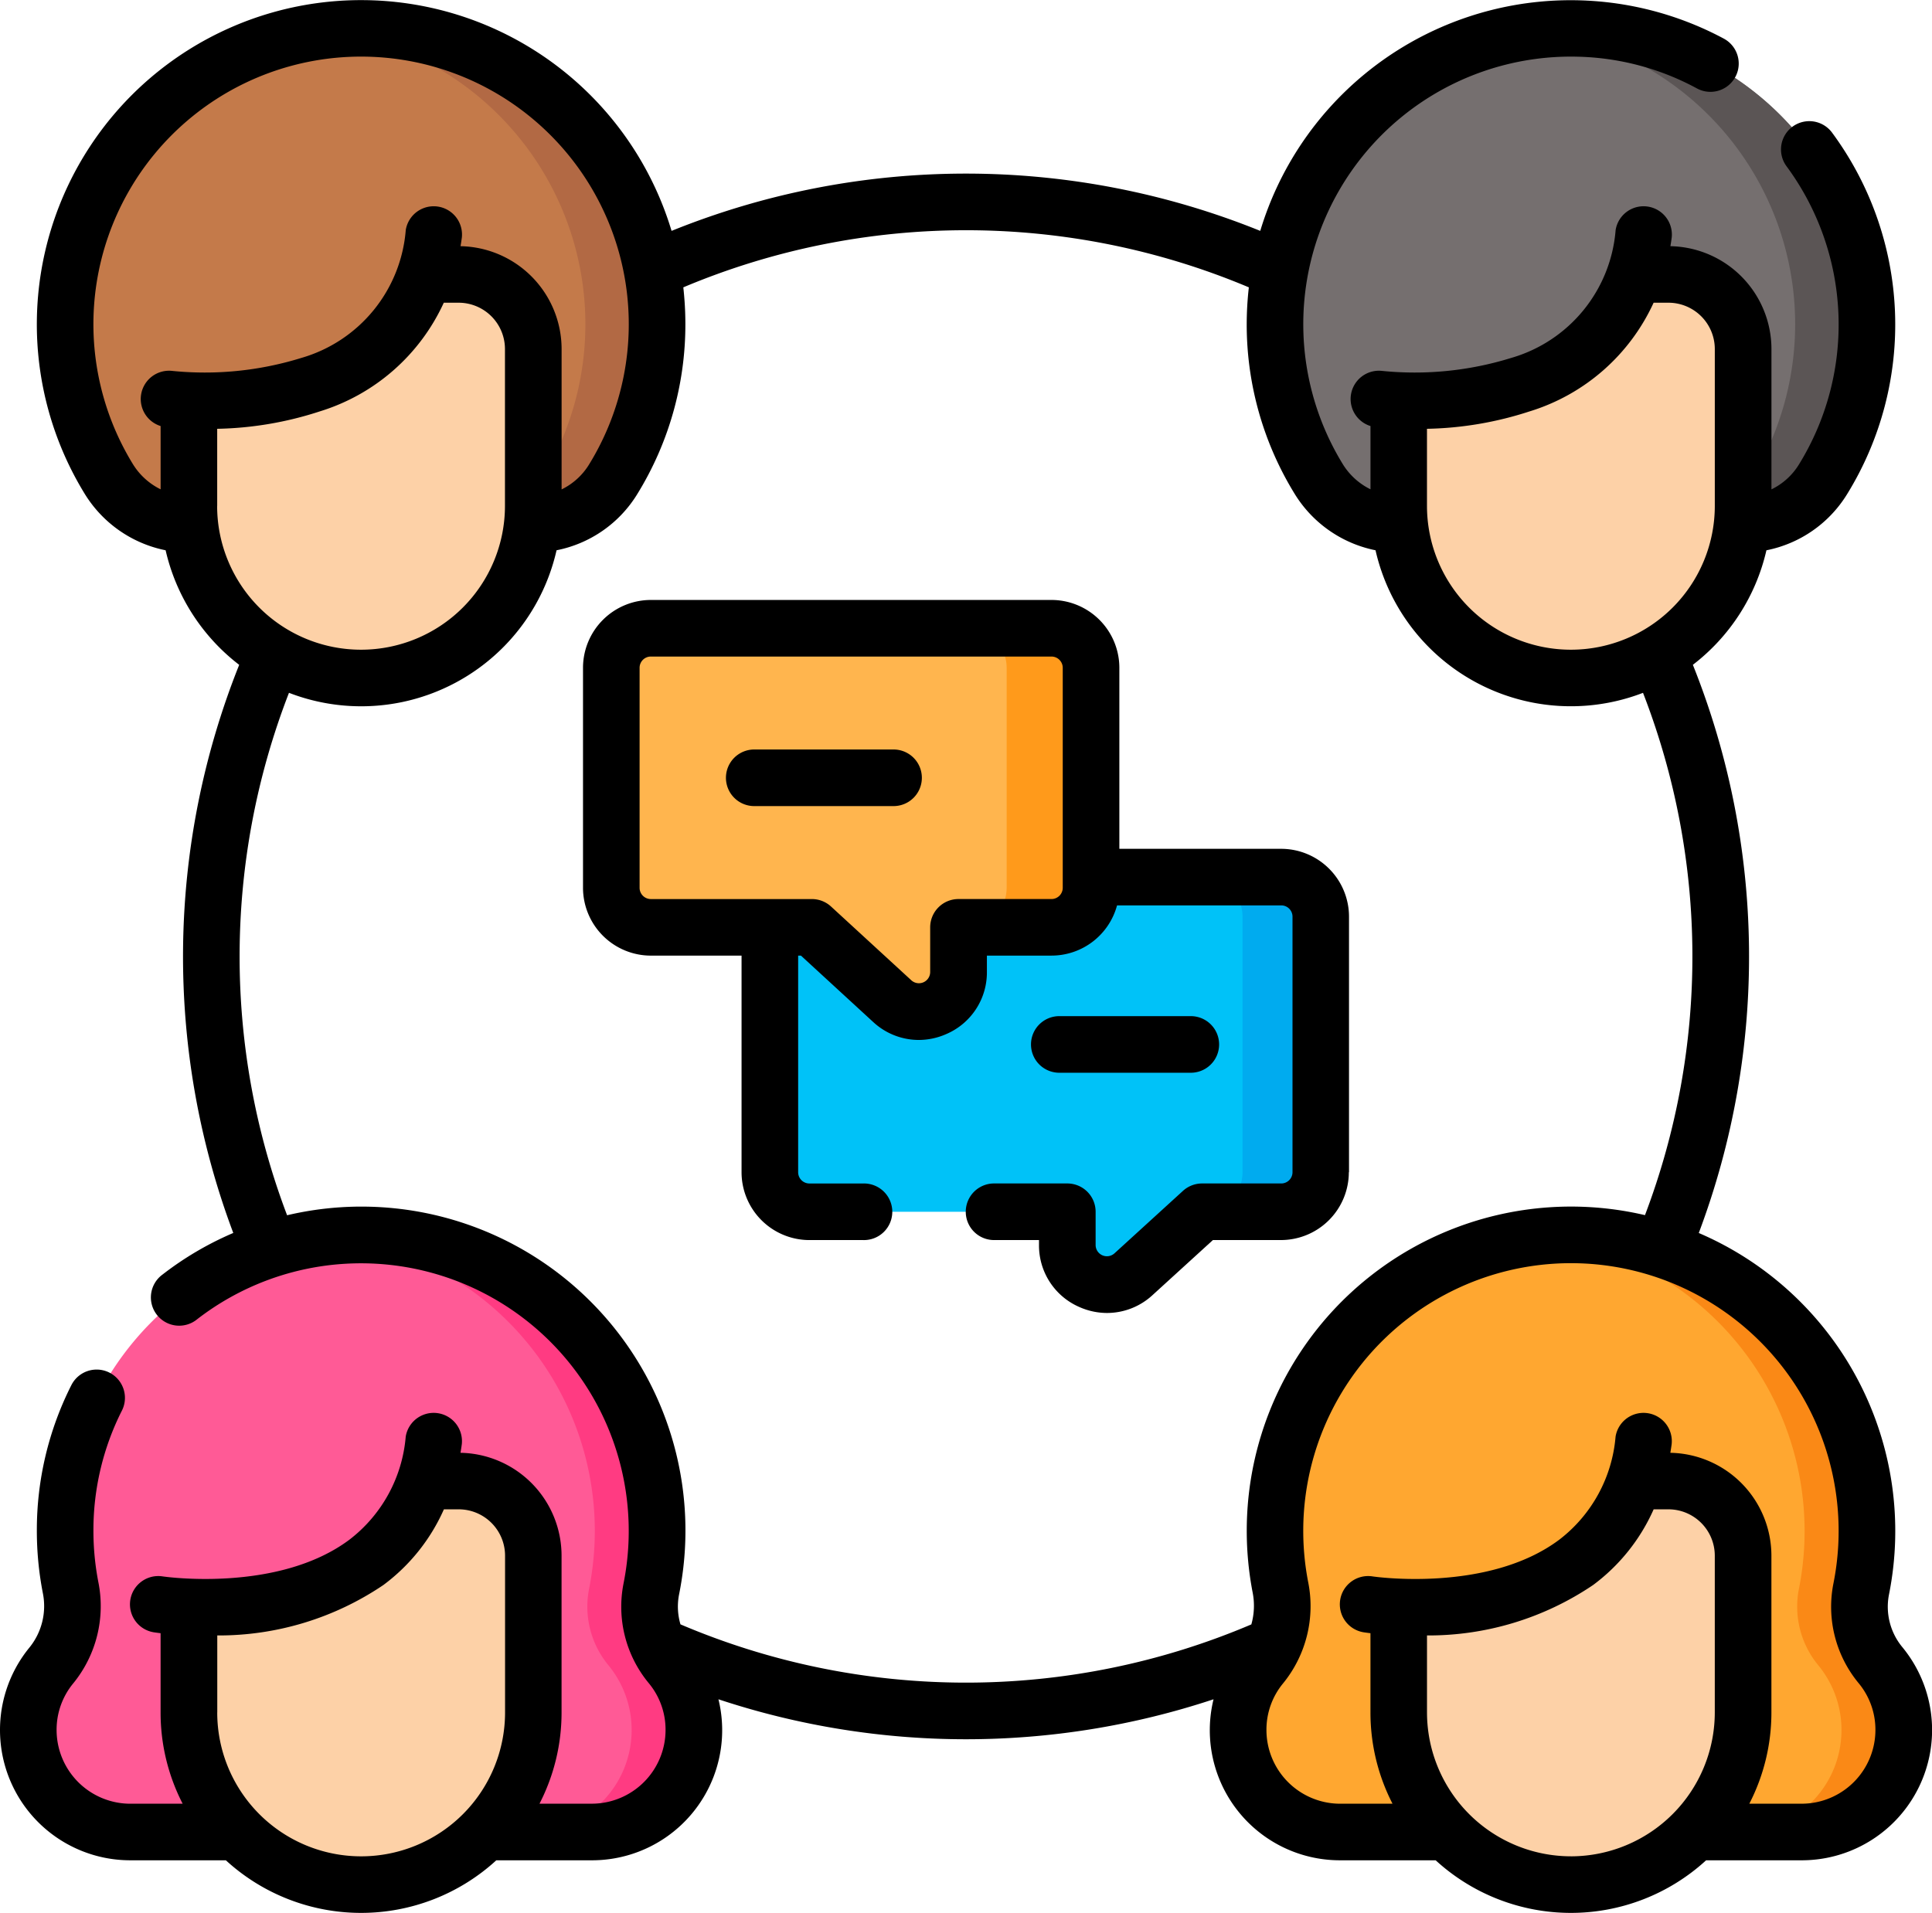 <svg xmlns="http://www.w3.org/2000/svg" width="98" height="97.054" viewBox="0 0 98 97.054">
  <g id="Grupo_1063657" data-name="Grupo 1063657" transform="translate(-741 -1871.003)">
    <g id="grupo_1_" data-name="grupo(1)" transform="translate(741.001 1870.504)">
      <path id="Trazado_794813" data-name="Trazado 794813" d="M45.043,30.9a15.014,15.014,0,1,0-25.578-.042A4.85,4.85,0,0,0,23.6,33.175H40.938A4.824,4.824,0,0,0,45.043,30.9Zm0,0" transform="translate(-13.952 -6.066)" fill="#c47a4a"/>
      <path id="Trazado_794814" data-name="Trazado 794814" d="M100.8,30.9A4.823,4.823,0,0,1,96.7,33.172H93.059A4.823,4.823,0,0,0,97.165,30.9,15.017,15.017,0,0,0,86.211,8.108a15.016,15.016,0,0,1,16.824,14.569A14.955,14.955,0,0,1,100.8,30.9Zm0,0" transform="translate(-69.71 -6.064)" fill="#b26944"/>
      <path id="Trazado_794815" data-name="Trazado 794815" d="M58.793,93.722a8.734,8.734,0,0,1-8.734-8.734V77.031a3.785,3.785,0,0,1,3.785-3.785h9.9a3.784,3.784,0,0,1,3.785,3.785v7.956a8.733,8.733,0,0,1-8.734,8.734Zm0,0" transform="translate(-40.478 -58.823)" fill="#fdd1a7"/>
      <path id="Trazado_794816" data-name="Trazado 794816" d="M55.92,62.457c-1.359,10.287-13.975,8.321-13.975,8.321V62.457Zm0,0" transform="translate(-33.917 -50.099)" fill="#c47a4a"/>
      <path id="Trazado_794817" data-name="Trazado 794817" d="M39.1,345.8a15.013,15.013,0,1,0-29.462-.081,4.779,4.779,0,0,1-.965,3.955,5.175,5.175,0,0,0,4,8.46H36.084a5.175,5.175,0,0,0,4-8.46A4.675,4.675,0,0,1,39.1,345.8Zm0,0" transform="translate(-6.065 -264.686)" fill="#ff5a96"/>
      <path id="Trazado_794818" data-name="Trazado 794818" d="M105.866,352.959a5.177,5.177,0,0,1-5.175,5.178H97.532a5.175,5.175,0,0,0,4-8.462,4.669,4.669,0,0,1-.982-3.872A15.019,15.019,0,0,0,87.4,327.923a15.28,15.28,0,0,1,2.375-.061A15.018,15.018,0,0,1,103.708,345.8a4.669,4.669,0,0,0,.982,3.872,5.151,5.151,0,0,1,1.175,3.285Zm0,0" transform="translate(-70.671 -264.687)" fill="#ff3b82"/>
      <path id="Trazado_794819" data-name="Trazado 794819" d="M58.793,413.558a8.734,8.734,0,0,1-8.734-8.734v-7.956a3.786,3.786,0,0,1,3.785-3.785h9.9a3.785,3.785,0,0,1,3.785,3.785v7.956a8.733,8.733,0,0,1-8.734,8.734Zm0,0" transform="translate(-40.478 -317.441)" fill="#fdd1a7"/>
      <path id="Trazado_794820" data-name="Trazado 794820" d="M55.92,382.293c-1.359,10.287-13.975,8.322-13.975,8.322v-8.322Zm0,0" transform="translate(-33.917 -308.716)" fill="#ff5a96"/>
      <path id="Trazado_794821" data-name="Trazado 794821" d="M365.664,30.9a15.013,15.013,0,1,0-25.578-.042,4.852,4.852,0,0,0,4.132,2.318h17.341a4.826,4.826,0,0,0,4.105-2.276Zm0,0" transform="translate(-273.205 -6.066)" fill="#756f6f"/>
      <path id="Trazado_794822" data-name="Trazado 794822" d="M421.42,30.9a4.823,4.823,0,0,1-4.105,2.276h-3.637a4.819,4.819,0,0,0,4.1-2.276A15.015,15.015,0,0,0,406.829,8.108a15.016,15.016,0,0,1,16.825,14.569A14.949,14.949,0,0,1,421.42,30.9Zm0,0" transform="translate(-328.96 -6.064)" fill="#5b5555"/>
      <path id="Trazado_794823" data-name="Trazado 794823" d="M379.411,93.722a8.734,8.734,0,0,1-8.734-8.734V77.031a3.785,3.785,0,0,1,3.785-3.785h9.9a3.785,3.785,0,0,1,3.785,3.785v7.956a8.734,8.734,0,0,1-8.734,8.734Zm0,0" transform="translate(-299.727 -58.823)" fill="#fdd1a7"/>
      <path id="Trazado_794824" data-name="Trazado 794824" d="M376.54,62.457c-1.359,10.287-13.974,8.321-13.974,8.321V62.457Zm0,0" transform="translate(-293.169 -50.099)" fill="#756f6f"/>
      <path id="Trazado_794825" data-name="Trazado 794825" d="M359.72,345.8a15.013,15.013,0,1,0-29.462-.081,4.779,4.779,0,0,1-.965,3.955,5.175,5.175,0,0,0,4,8.46H356.7a5.175,5.175,0,0,0,4-8.46,4.674,4.674,0,0,1-.981-3.874Zm0,0" transform="translate(-265.314 -264.686)" fill="#ffa730"/>
      <path id="Trazado_794826" data-name="Trazado 794826" d="M426.486,352.959a5.177,5.177,0,0,1-5.175,5.178h-3.158a5.175,5.175,0,0,0,4-8.462,4.666,4.666,0,0,1-.982-3.872,15.029,15.029,0,0,0-13.152-17.879,15.278,15.278,0,0,1,2.375-.061A15.028,15.028,0,0,1,424.329,345.8a4.666,4.666,0,0,0,.982,3.872,5.151,5.151,0,0,1,1.175,3.285Zm0,0" transform="translate(-329.923 -264.687)" fill="#fa8916"/>
      <path id="Trazado_794827" data-name="Trazado 794827" d="M379.411,413.558a8.734,8.734,0,0,1-8.734-8.734v-7.956a3.786,3.786,0,0,1,3.785-3.785h9.9a3.786,3.786,0,0,1,3.785,3.785v7.956a8.734,8.734,0,0,1-8.734,8.734Zm0,0" transform="translate(-299.727 -317.441)" fill="#fdd1a7"/>
      <path id="Trazado_794828" data-name="Trazado 794828" d="M376.54,382.293c-1.359,10.287-13.974,8.322-13.974,8.322v-8.322Zm0,0" transform="translate(-293.169 -308.716)" fill="#ffa730"/>
      <path id="Trazado_794829" data-name="Trazado 794829" d="M229.933,233H206A2.007,2.007,0,0,0,203.993,235V247.97A2.006,2.006,0,0,0,206,249.977h13.09v1.687a2.007,2.007,0,0,0,3.359,1.483l3.476-3.169h4.008a2.007,2.007,0,0,0,2.007-2.007V235A2.007,2.007,0,0,0,229.933,233Zm0,0" transform="translate(-164.948 -187.996)" fill="#00c2f8"/>
      <path id="Trazado_794830" data-name="Trazado 794830" d="M324.778,235V247.97a2.007,2.007,0,0,1-2.005,2.006h-3.964a2.006,2.006,0,0,0,2.005-2.006V235A2.006,2.006,0,0,0,318.809,233h3.964A2.006,2.006,0,0,1,324.778,235Zm0,0" transform="translate(-257.787 -187.995)" fill="#00abef"/>
      <path id="Trazado_794831" data-name="Trazado 794831" d="M164.006,167.027h20.321a2.007,2.007,0,0,1,2.007,2.007V180.2a2.007,2.007,0,0,1-2.007,2.007h-4.717v2.265a2.007,2.007,0,0,1-3.365,1.477l-4.072-3.742h-8.168A2.007,2.007,0,0,1,162,180.2V169.034a2.007,2.007,0,0,1,2.007-2.007Zm0,0" transform="translate(-130.993 -134.653)" fill="#ffb54e"/>
      <path id="Trazado_794832" data-name="Trazado 794832" d="M262.574,169.038V180.2a2.007,2.007,0,0,1-2.007,2.006h-4.282a2.006,2.006,0,0,0,2.007-2.006V169.038a2.006,2.006,0,0,0-2.007-2.007h4.282A2.007,2.007,0,0,1,262.574,169.038Zm0,0" transform="translate(-207.231 -134.657)" fill="#ff9a1b"/>
      <path id="Trazado_794833" data-name="Trazado 794833" d="M96.5,84.076a3.216,3.216,0,0,1-.682-2.681,16.451,16.451,0,0,0-9.649-18.338,39.857,39.857,0,0,0-.3-28.828A10.186,10.186,0,0,0,89.6,28.419a6.22,6.22,0,0,0,4.082-2.831,16.392,16.392,0,0,0-.764-18.376,1.436,1.436,0,0,0-2.31,1.706,13.521,13.521,0,0,1,.633,15.16,3.354,3.354,0,0,1-1.386,1.25v-7.12a5.225,5.225,0,0,0-5.125-5.218q.037-.22.067-.444a1.436,1.436,0,0,0-2.846-.376,7.361,7.361,0,0,1-5.293,6.488,16.529,16.529,0,0,1-6.576.657,1.436,1.436,0,0,0-.566,2.8v3.209a3.413,3.413,0,0,1-1.409-1.284A13.577,13.577,0,0,1,80.01,3.375a13.321,13.321,0,0,1,6.068,1.612A1.435,1.435,0,1,0,87.441,2.46a16.446,16.446,0,0,0-23.516,9.753,39.809,39.809,0,0,0-29.861,0A16.447,16.447,0,1,0,4.289,25.542,6.261,6.261,0,0,0,8.4,28.418a10.192,10.192,0,0,0,3.732,5.813,39.858,39.858,0,0,0-.3,28.824,16.332,16.332,0,0,0-3.59,2.111A1.435,1.435,0,1,0,10,67.433a13.582,13.582,0,0,1,21.629,13.4A6.08,6.08,0,0,0,32.91,85.9a3.692,3.692,0,0,1,.849,2.372,3.744,3.744,0,0,1-3.74,3.74H27.365a10.1,10.1,0,0,0,1.119-4.63V79.427a5.226,5.226,0,0,0-5.127-5.218c.025-.147.049-.295.068-.444a1.436,1.436,0,0,0-2.846-.376,7.357,7.357,0,0,1-2.849,5.223C14.1,81.335,8.3,80.488,8.248,80.48a1.435,1.435,0,0,0-.442,2.837c.033.005.15.023.339.045v4.022a10.1,10.1,0,0,0,1.119,4.63H6.611a3.744,3.744,0,0,1-3.741-3.74A3.692,3.692,0,0,1,3.72,85.9,6.2,6.2,0,0,0,4.986,80.76a13.652,13.652,0,0,1-.248-2.592,13.433,13.433,0,0,1,1.445-6.1,1.435,1.435,0,1,0-2.564-1.292,16.283,16.283,0,0,0-1.751,7.39,16.516,16.516,0,0,0,.3,3.14,3.339,3.339,0,0,1-.665,2.77A6.61,6.61,0,0,0,6.611,94.884h4.845a10.148,10.148,0,0,0,13.718,0h4.845a6.6,6.6,0,0,0,6.423-8.169,39.892,39.892,0,0,0,25.113,0,6.6,6.6,0,0,0,6.423,8.169h4.845a10.148,10.148,0,0,0,13.718,0h4.845A6.611,6.611,0,0,0,96.5,84.076Zm-85.48,3.307V83.476a14.9,14.9,0,0,0,8.426-2.559,9.65,9.65,0,0,0,3.07-3.84h.752a2.353,2.353,0,0,1,2.35,2.35v7.956a7.3,7.3,0,1,1-14.6,0ZM77.59,21.371a10.216,10.216,0,0,0,6.288-5.513h.754a2.352,2.352,0,0,1,2.35,2.349v7.956a7.3,7.3,0,1,1-14.6,0V22.255a17.773,17.773,0,0,0,5.206-.884ZM6.736,24.04a13.578,13.578,0,1,1,23.135.038,3.355,3.355,0,0,1-1.385,1.252V18.208A5.226,5.226,0,0,0,23.36,12.99q.036-.22.067-.444a1.436,1.436,0,0,0-2.846-.376,7.36,7.36,0,0,1-5.293,6.488,16.529,16.529,0,0,1-6.576.657,1.436,1.436,0,0,0-.566,2.8v3.21A3.421,3.421,0,0,1,6.736,24.04Zm4.28,2.124V22.255a17.777,17.777,0,0,0,5.206-.884,10.216,10.216,0,0,0,6.288-5.513h.754a2.351,2.351,0,0,1,2.349,2.349v7.956a7.3,7.3,0,1,1-14.6,0Zm23.5,56.751a3.184,3.184,0,0,1-.071-1.52A16.434,16.434,0,0,0,14.562,62.157a36.984,36.984,0,0,1,.095-26.507A10.16,10.16,0,0,0,28.23,28.418a6.211,6.211,0,0,0,4.082-2.83,16.39,16.39,0,0,0,2.448-9.005c-.01-.506-.046-1.008-.1-1.505a36.943,36.943,0,0,1,28.686,0,16.66,16.66,0,0,0-.108,1.869,16.4,16.4,0,0,0,2.424,8.595,6.265,6.265,0,0,0,4.11,2.876A10.162,10.162,0,0,0,83.34,35.651a36.98,36.98,0,0,1,.1,26.5,16.446,16.446,0,0,0-20.2,16.012,16.523,16.523,0,0,0,.3,3.14,3.473,3.473,0,0,1-.067,1.613,36.947,36.947,0,0,1-28.952,0ZM79.683,94.682a7.307,7.307,0,0,1-7.3-7.3V83.476a14.9,14.9,0,0,0,8.426-2.559,9.652,9.652,0,0,0,3.071-3.84h.751a2.353,2.353,0,0,1,2.35,2.35v7.956a7.307,7.307,0,0,1-7.3,7.3Zm11.7-2.669H88.733a10.1,10.1,0,0,0,1.12-4.63V79.427a5.226,5.226,0,0,0-5.127-5.218c.025-.147.049-.295.068-.444a1.436,1.436,0,0,0-2.846-.376A7.357,7.357,0,0,1,79.1,78.612c-3.627,2.724-9.426,1.877-9.482,1.868a1.435,1.435,0,0,0-.442,2.837c.033.005.15.023.339.045v4.022a10.1,10.1,0,0,0,1.119,4.63H67.979a3.744,3.744,0,0,1-3.74-3.74,3.691,3.691,0,0,1,.849-2.373,6.2,6.2,0,0,0,1.266-5.14,13.66,13.66,0,0,1-.248-2.593A13.579,13.579,0,0,1,80.4,64.607,13.587,13.587,0,0,1,93,80.834a6.079,6.079,0,0,0,1.28,5.066,3.7,3.7,0,0,1,.849,2.372,3.745,3.745,0,0,1-3.741,3.741Zm0,0" transform="translate(0 0)"/>
      <path id="Trazado_794834" data-name="Trazado 794834" d="M193.355,188.567V175.6a3.446,3.446,0,0,0-3.442-3.442h-8.207v-9.184a3.446,3.446,0,0,0-3.442-3.442H157.942a3.446,3.446,0,0,0-3.442,3.442v11.161a3.446,3.446,0,0,0,3.442,3.442h4.6v10.99a3.446,3.446,0,0,0,3.442,3.442h2.73a1.436,1.436,0,1,0,0-2.871h-2.73a.571.571,0,0,1-.571-.571v-10.99h.142l3.66,3.364a3.407,3.407,0,0,0,2.314.915,3.471,3.471,0,0,0,1.4-.3,3.4,3.4,0,0,0,2.058-3.151v-.829h3.282a3.444,3.444,0,0,0,3.32-2.548h8.329a.572.572,0,0,1,.571.571v12.967a.571.571,0,0,1-.571.571H185.9a1.438,1.438,0,0,0-.967.375l-3.475,3.17a.572.572,0,0,1-.956-.422v-1.687a1.435,1.435,0,0,0-1.436-1.436h-3.753a1.436,1.436,0,0,0,0,2.871h2.317v.251a3.4,3.4,0,0,0,2.052,3.149,3.466,3.466,0,0,0,1.4.3,3.408,3.408,0,0,0,2.305-.905l3.065-2.795h3.452a3.446,3.446,0,0,0,3.442-3.442Zm-14.521-14.432a.571.571,0,0,1-.571.571h-4.717a1.436,1.436,0,0,0-1.436,1.436v2.265a.571.571,0,0,1-.957.421l-4.072-3.742a1.436,1.436,0,0,0-.972-.379h-8.168a.572.572,0,0,1-.571-.571V162.973a.571.571,0,0,1,.571-.57h20.322a.572.572,0,0,1,.571.57v11.161Zm0,0" transform="translate(-124.928 -128.593)"/>
      <path id="Trazado_794835" data-name="Trazado 794835" d="M200.761,199.172h-7.142a1.436,1.436,0,0,0,0,2.871h7.142a1.436,1.436,0,0,0,0-2.871Zm0,0" transform="translate(-155.399 -160.646)"/>
      <path id="Trazado_794836" data-name="Trazado 794836" d="M281.212,272.723a1.436,1.436,0,0,0,0-2.871h-6.746a1.436,1.436,0,0,0,0,2.871Zm0,0" transform="translate(-220.772 -217.797)"/>
    </g>
  </g>
</svg>
